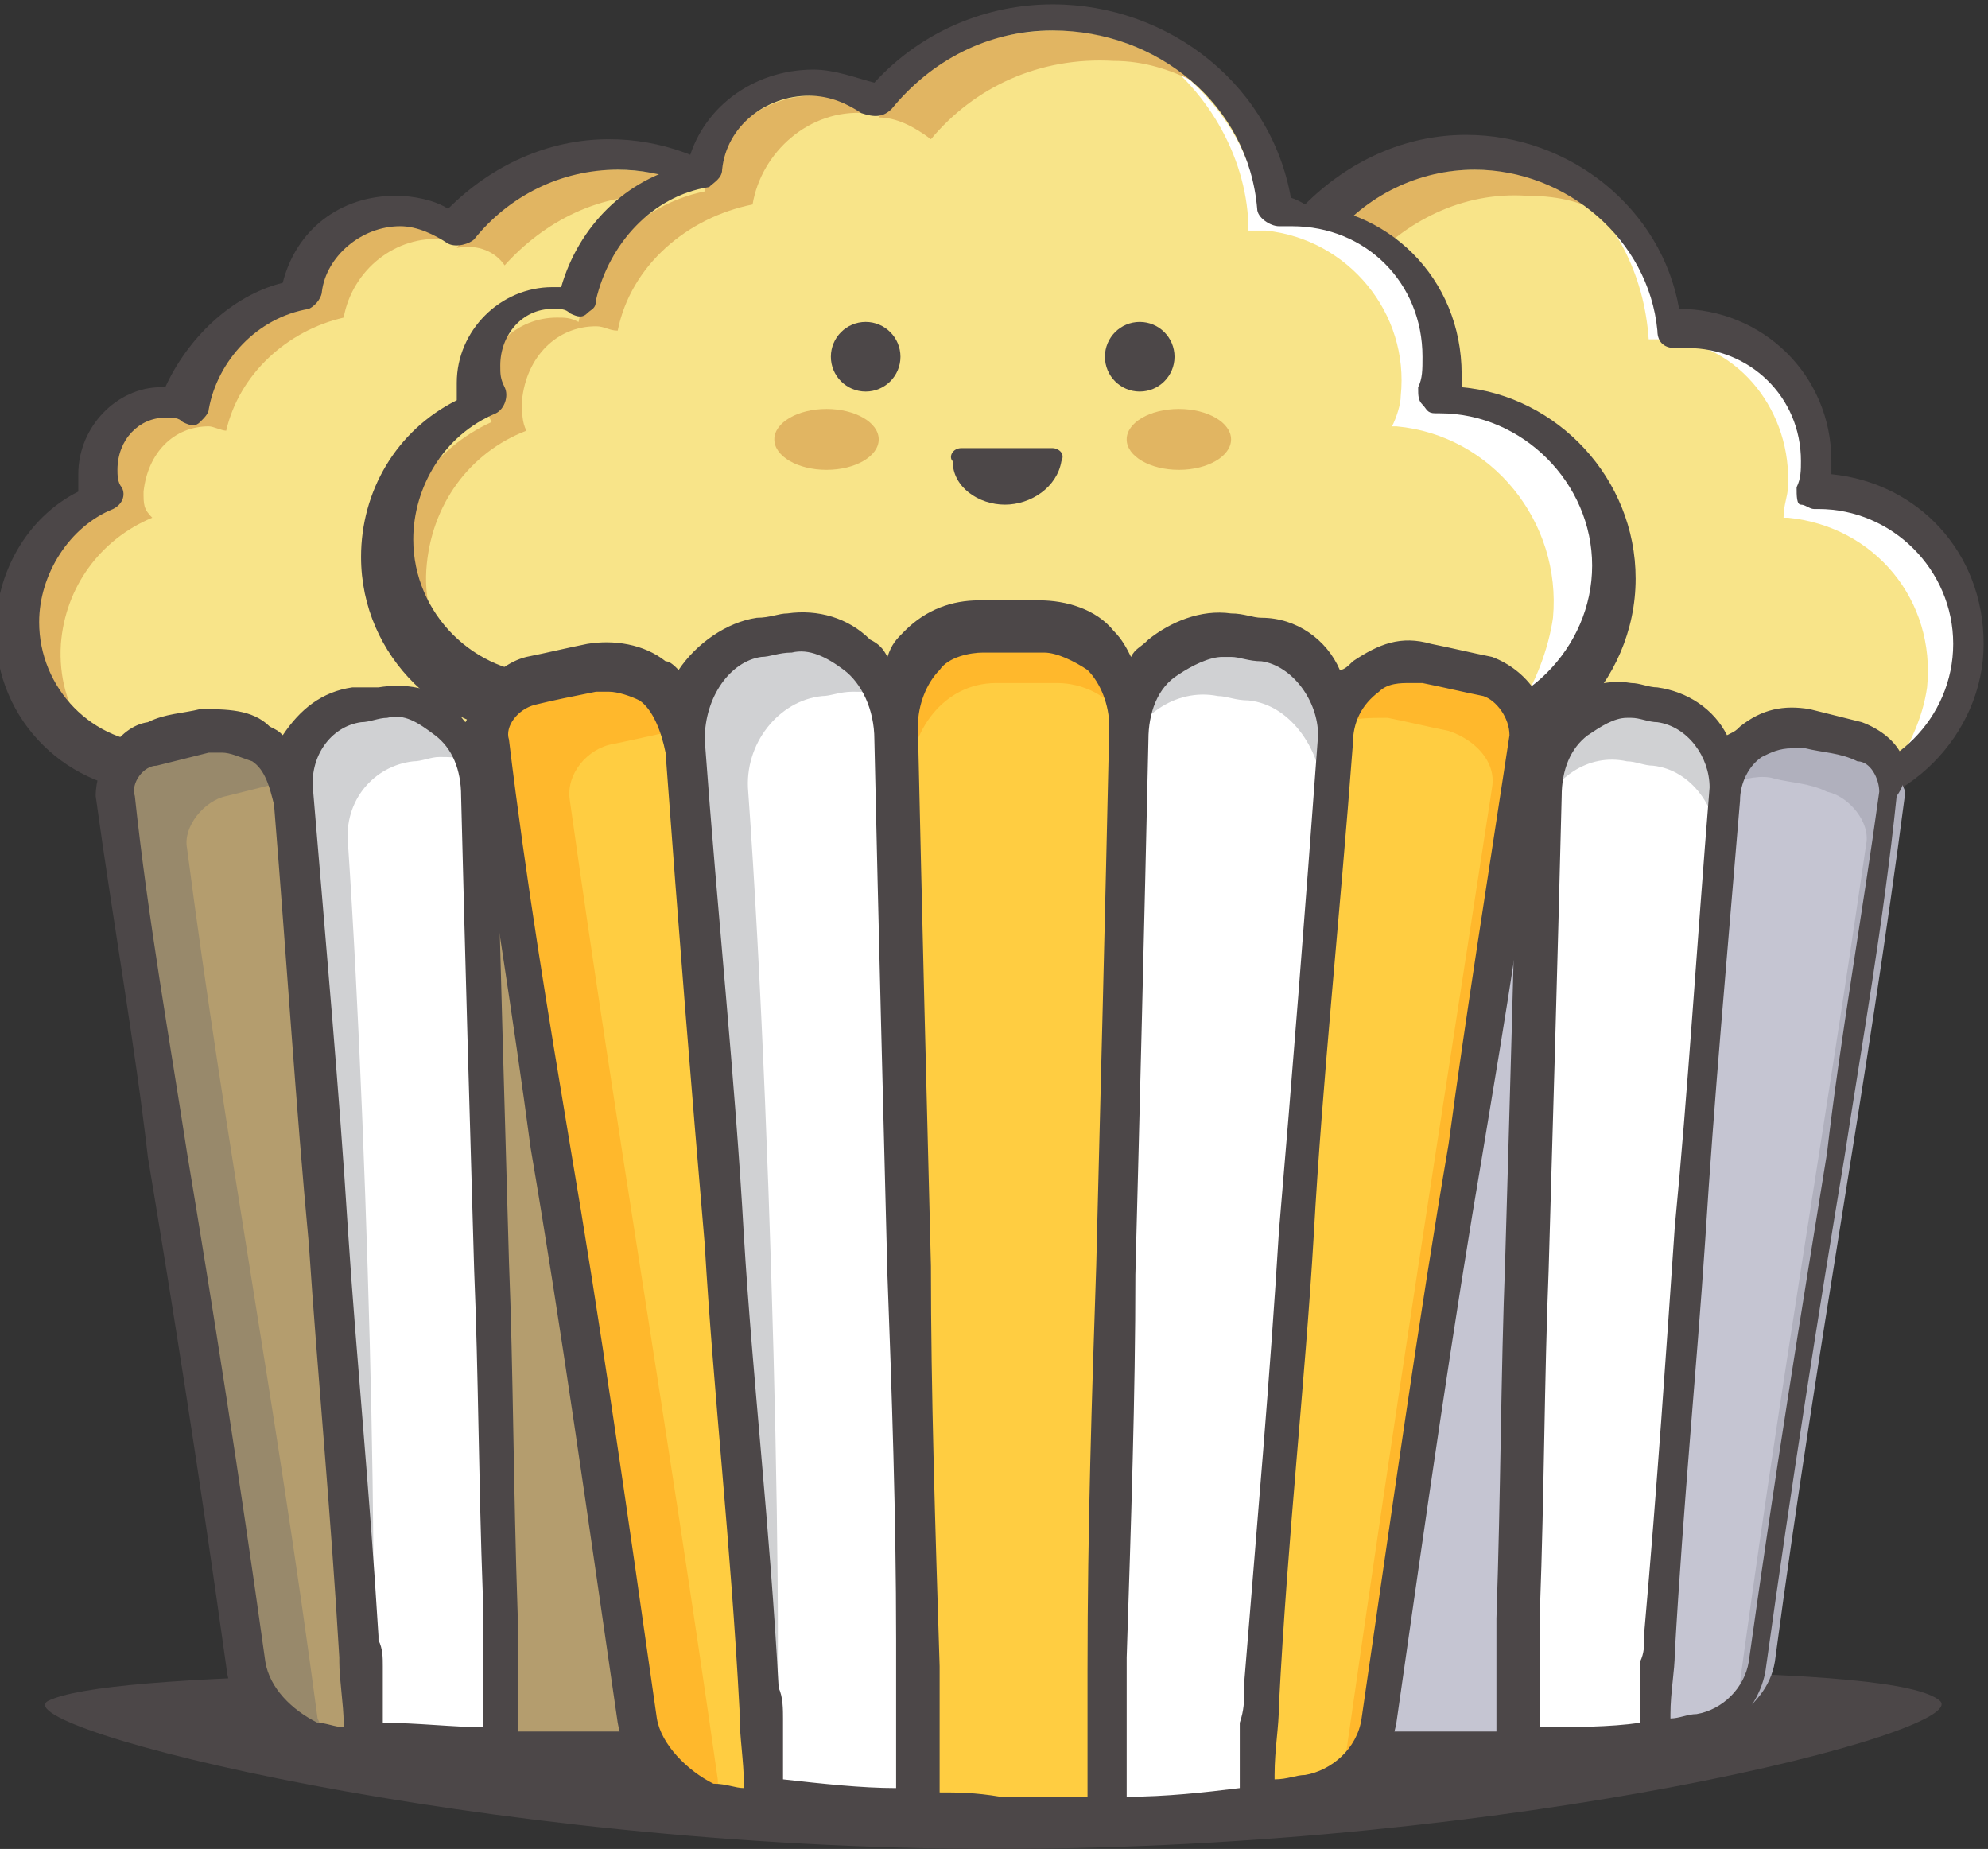 <?xml version="1.0" encoding="utf-8"?>
<!-- Generator: Adobe Illustrator 19.0.0, SVG Export Plug-In . SVG Version: 6.00 Build 0)  -->
<svg version="1.1" id="Capa_1" xmlns="http://www.w3.org/2000/svg" xmlns:xlink="http://www.w3.org/1999/xlink" x="0px" y="0px"
	 viewBox="7.7 41.2 45.7 42.5" style="enable-background:new 7.7 41.2 45.7 42.5;" xml:space="preserve">
<rect x="7.7" y="41.2" width="45.7" height="42.5" fill="#333333" stroke="none"/>
<style type="text/css">
	.st0{fill:#4C4748;}
	.st1{fill:#F8E489;}
	.st2{fill:#FFFFFF;}
	.st3{fill:#E1B562;}
	.st4{fill:#FFCD41;}
	.st5{fill:#B49D6E;}
	.st6{fill:#98896B;}
	.st7{fill:#D0D1D3;}
	.st8{fill:#C5C5D2;}
	.st9{fill:#B0B0BD;}
	.st10{fill:#FFB82C;}
</style>
<g>
	<path id="XMLID_2_" class="st0" d="M52.3,80.3c0.7,0.7-9.7,3.4-21.7,3.4S7.8,80.9,8.8,80.3c1.4-0.7,9.7-0.7,21.7-0.7
		S51.3,79.4,52.3,80.3z"/>
	<g>
		<g>
			<g id="XMLID_34_">
				<path id="XMLID_97_" class="st1" d="M29.7,52.5L29.7,52.5c0-0.2,0-0.4,0-0.7c0-1.7-1.3-3.1-3-3.1c-0.1,0-0.2,0-0.4,0
					c-0.3-2.3-2.2-4-4.6-4c-1.5,0-2.8,0.7-3.7,1.8c-0.4-0.3-0.8-0.4-1.3-0.4c-1.1,0-2.1,0.8-2.2,1.9c-1.3,0.3-2.3,1.3-2.6,2.6
					c-0.1-0.1-0.3-0.1-0.4-0.1c-0.8,0-1.5,0.7-1.5,1.5c0,0.2,0.1,0.4,0.1,0.6c-1.2,0.5-2,1.6-2,2.9c0,1.8,1.5,3.2,3.2,3.2
					c0.4,0,0.7-0.1,1.1-0.2v1.9h15.6v-1.5c0.5,0.3,1.1,0.4,1.8,0.4c1.9,0,3.5-1.5,3.5-3.5C33.2,54.1,31.7,52.5,29.7,52.5z"/>
				<g id="XMLID_95_">
					<path id="XMLID_96_" class="st2" d="M29.5,52.5L29.5,52.5c0-0.2,0-0.4,0-0.7c0-1.7-1.4-3.1-3.1-3.1c-0.1,0-0.2,0-0.4,0
						c-0.1-1.5-1-2.6-2.2-3.4c1.2,0.8,1.9,2.2,2,3.7c0.1,0,0.2,0,0.4,0c1.7,0.1,2.9,1.7,2.8,3.4c0,0.2-0.1,0.4-0.1,0.7H29
						c2,0.2,3.4,1.9,3.2,3.9c-0.1,0.7-0.4,1.3-0.7,1.8c1-0.6,1.6-1.7,1.6-2.9C33,54.1,31.5,52.5,29.5,52.5z"/>
				</g>
				<g id="XMLID_92_">
					<path id="XMLID_94_" class="st3" d="M19.3,47.3c0.9-1,2.2-1.7,3.7-1.6c0.6,0,1.2,0.1,1.7,0.4c-0.8-0.7-1.8-1-2.9-1
						c-1.5,0-2.8,0.7-3.6,1.8C18.7,46.8,19.1,47,19.3,47.3z"/>
					<path id="XMLID_93_" class="st3" d="M9.1,56c0.1-1.3,0.9-2.4,2.1-2.9C11,52.9,11,52.8,11,52.5c0.1-0.9,0.7-1.5,1.5-1.5
						c0.1,0,0.3,0.1,0.4,0.1c0.3-1.3,1.4-2.3,2.7-2.6c0.2-1.1,1.2-1.9,2.3-1.8c0.1,0,0.1,0,0.1,0c-0.4-0.2-0.8-0.4-1.2-0.4
						c-1.1,0-2.1,0.8-2.2,1.9c-1.3,0.3-2.3,1.3-2.6,2.6c-0.1-0.1-0.3-0.1-0.4-0.1c-0.8,0-1.5,0.7-1.5,1.5c0,0.2,0.1,0.4,0.1,0.6
						c-1.2,0.5-2,1.6-2,2.9c0,1.7,1.3,3.1,3,3.2C9.9,58.8,9,57.5,9.1,56z"/>
				</g>
				<path id="XMLID_89_" class="st0" d="M28,61.1H12.4c-0.2,0-0.4-0.1-0.4-0.4v-1.4c-0.2,0.1-0.4,0.1-0.7,0.1c-2,0-3.7-1.6-3.7-3.7
					c0-1.3,0.7-2.6,1.9-3.2c0-0.1,0-0.2,0-0.4c0-1.1,0.9-2,1.9-2c0.1,0,0.1,0,0.1,0C12,49,13,48,14.2,47.7c0.3-1.2,1.3-2,2.6-2
					c0.4,0,0.9,0.1,1.2,0.3c1-1,2.3-1.6,3.7-1.6c2.4,0,4.5,1.7,4.9,4l0,0c1.9,0,3.5,1.5,3.5,3.5c0,0.1,0,0.1,0,0.3
					c2,0.2,3.5,1.8,3.5,3.9c0,2.1-1.8,3.9-3.9,3.9c-0.4,0-0.9-0.1-1.3-0.2v1C28.4,61,28.2,61.1,28,61.1z M12.9,60.3h14.8v-1.2
					c0-0.1,0.1-0.3,0.2-0.4c0.1-0.1,0.3-0.1,0.4,0c0.4,0.3,1,0.4,1.5,0.4c1.7,0,3.1-1.4,3.1-3.1c0-1.7-1.4-3.1-3.1-3.1l0,0h-0.1
					c-0.1,0-0.2-0.1-0.3-0.1c-0.1-0.1-0.1-0.2-0.1-0.4c0.1-0.2,0.1-0.4,0.1-0.6c0-1.5-1.2-2.6-2.6-2.6c-0.1,0-0.2,0-0.3,0
					c-0.2,0-0.4-0.1-0.4-0.4c-0.2-2.1-2.1-3.7-4.2-3.7c-1.3,0-2.5,0.6-3.3,1.6c-0.1,0.1-0.4,0.2-0.6,0.1c-0.3-0.2-0.7-0.4-1.1-0.4
					c-0.9,0-1.7,0.7-1.8,1.5c0,0.1-0.1,0.3-0.3,0.4c-1.2,0.2-2.1,1.2-2.3,2.3c0,0.1-0.1,0.2-0.2,0.3c-0.1,0.1-0.2,0.1-0.4,0
					c-0.1-0.1-0.2-0.1-0.4-0.1c-0.6,0-1.1,0.5-1.1,1.2c0,0.1,0,0.3,0.1,0.4c0.1,0.2,0,0.4-0.2,0.5c-1,0.4-1.7,1.5-1.7,2.6
					c0,1.5,1.2,2.8,2.8,2.8c0.3,0,0.7-0.1,1-0.1c0.1-0.1,0.3,0,0.4,0.1c0.1,0.1,0.1,0.2,0.1,0.4L12.9,60.3L12.9,60.3z"/>
				<path id="XMLID_88_" class="st4" d="M16.1,81.1C15.7,81,15.4,81,15,81c-0.8-0.1-1.5-0.7-1.5-1.5c-1-7.5-2.1-13.1-3-20
					c-0.1-0.5,0.4-1.1,0.9-1.2c0.4-0.1,0.8-0.2,1.2-0.3c1-0.2,1.8,0.5,1.9,1.5C15,67.3,15.5,73.1,16.1,81.1z"/>
				<path id="XMLID_84_" class="st2" d="M19.2,81.4c-1-0.1-2.1-0.1-3.1-0.2c-0.6-8.1-1.1-13.9-1.7-21.8c-0.1-1,0.6-1.8,1.5-1.9
					c0.2,0,0.4-0.1,0.6-0.1c1.2-0.1,2.1,0.8,2.1,2.1C18.8,67.5,19,73.4,19.2,81.4z"/>
				<path id="XMLID_82_" class="st5" d="M25.9,81.1C26.2,81,26.6,81,27,81c0.8-0.1,1.5-0.7,1.5-1.5c1-7.5,2.1-13.1,3-20
					c0.1-0.5-0.4-1.1-0.9-1.2c-0.4-0.1-0.8-0.2-1.2-0.3c-1-0.2-1.8,0.5-1.9,1.5C27,67.3,26.5,73.1,25.9,81.1z"/>
				<path id="XMLID_81_" class="st2" d="M22.8,81.4c1-0.1,2.1-0.1,3.1-0.2c0.6-8.1,1.1-13.9,1.7-21.8c0.1-1-0.6-1.8-1.5-1.9
					c-0.2,0-0.4-0.1-0.6-0.1c-1.2-0.1-2.1,0.8-2.1,2.1C23.2,67.5,23,73.4,22.8,81.4z"/>
				<path id="XMLID_77_" class="st5" d="M21.6,57.2c-0.1,0-1.2,0-1.2,0c-1,0-1.8,1-1.8,2.1c0.2,8.1,0.4,14.1,0.6,22.2
					c0.5,0,1,0,1.5,0s1.6,0,2.1,0c0.2-8.1,0.4-14.1,0.6-22.2C23.4,58.1,22.6,57.2,21.6,57.2z"/>
				<path id="XMLID_76_" class="st5" d="M16.1,81.1C15.7,81,15.4,81,15,81c-0.8-0.1-1.5-0.7-1.5-1.5c-1-7.5-2.1-13.1-3-20
					c-0.1-0.5,0.4-1.1,0.9-1.2c0.4-0.1,0.8-0.2,1.2-0.3c1-0.2,1.8,0.5,1.9,1.5C15,67.3,15.5,73.1,16.1,81.1z"/>
				<path id="XMLID_75_" class="st6" d="M15,80.7c-1-7.5-2.1-13.1-3-20c-0.1-0.5,0.4-1.1,0.9-1.2c0.4-0.1,0.8-0.2,1.2-0.3
					c0.1,0,0.1,0,0.3,0c-0.2-0.8-1-1.3-1.8-1.2c-0.4,0.1-0.8,0.1-1.2,0.3c-0.5,0.1-1,0.7-0.9,1.2c1,6.9,2,12.5,3,20
					c0.1,0.8,0.7,1.5,1.5,1.5c0.1,0,0.1,0,0.1,0C15.1,80.9,15,80.7,15,80.7z"/>
				<path id="XMLID_74_" class="st2" d="M19.2,81.4c-1-0.1-2.1-0.1-3.1-0.2c-0.6-8.1-1.1-13.9-1.7-21.8c-0.1-1,0.6-1.8,1.5-1.9
					c0.2,0,0.4-0.1,0.6-0.1c1.2-0.1,2.1,0.8,2.1,2.1C18.8,67.5,19,73.4,19.2,81.4z"/>
				<path id="XMLID_55_" class="st7" d="M15.7,60.6c-0.1-1,0.6-1.8,1.5-1.9c0.2,0,0.4-0.1,0.6-0.1c0.2,0,0.5,0,0.7,0.1
					c-0.3-0.8-1.1-1.4-2-1.2c-0.2,0-0.4,0.1-0.6,0.1c-0.9,0.1-1.5,1-1.5,1.9c0.5,7.8,1.1,13.7,1.7,21.7C16.5,81.2,16.2,68,15.7,60.6
					z"/>
				<path id="XMLID_51_" class="st6" d="M19,60.4c0-1.1,0.7-2.1,1.8-2.1c0.1,0,1.2,0,1.2,0c0.5,0,1,0.3,1.3,0.7c0-1-0.8-1.9-1.8-1.9
					c-0.1,0-1.2,0-1.2,0c-1,0-1.8,1-1.8,2.1c0.2,8.1,0.4,14.1,0.6,22.2c0.1,0,0.2,0,0.4,0C19.3,73.8,19.2,68,19,60.4z"/>
				<path id="XMLID_50_" class="st7" d="M26,57.5c-0.2,0-0.4-0.1-0.6-0.1c-1.2-0.1-2.1,0.8-2.1,2.1c0,0.1,0,0.2,0,0.4
					c0.3-0.8,1.1-1.4,2-1.2c0.2,0,0.4,0.1,0.6,0.1c0.9,0.1,1.5,1,1.5,1.9c-0.5,7.4-1,13.1-1.6,20.6h0.1c0.6-8.1,1.1-13.9,1.7-21.8
					C27.6,58.4,26.9,57.5,26,57.5z"/>
				<path id="XMLID_49_" class="st6" d="M30.7,58.3c-0.4-0.1-0.8-0.2-1.2-0.3c-0.9-0.2-1.7,0.4-1.8,1.2c0.3-0.1,0.7-0.2,1-0.1
					c0.4,0.1,0.8,0.1,1.2,0.3c0.5,0.1,1,0.7,0.9,1.2c-1,6.9-2,12.5-3,20c0,0.1,0,0.1,0,0.1c0.4-0.3,0.8-0.7,0.9-1.3
					c1-7.5,2.1-13.1,3-20C31.6,58.9,31.2,58.3,30.7,58.3z"/>
				<path id="XMLID_46_" class="st0" d="M30.8,57.8c-0.4-0.1-0.8-0.2-1.2-0.3c-0.6-0.1-1.1,0-1.6,0.4c-0.1,0.1-0.1,0.1-0.3,0.2
					c-0.3-0.6-0.9-1-1.6-1.1c-0.2,0-0.4-0.1-0.6-0.1c-0.6-0.1-1.2,0.1-1.7,0.5c-0.1,0.1-0.3,0.2-0.4,0.4c-0.1-0.2-0.2-0.4-0.4-0.5
					c-0.4-0.4-1-0.7-1.5-0.7c-0.1,0-1.2,0-1.2,0c-0.5,0-1.1,0.2-1.5,0.7c-0.1,0.1-0.3,0.3-0.4,0.5c-0.1-0.1-0.2-0.3-0.4-0.4
					C17.7,57,17,56.9,16.4,57C16.2,57,16,57,15.8,57c-0.7,0.1-1.2,0.5-1.6,1.1c-0.1-0.1-0.1-0.1-0.3-0.2c-0.4-0.4-1-0.4-1.6-0.4
					c-0.4,0.1-0.8,0.1-1.2,0.3c-0.7,0.1-1.2,1-1.2,1.7c0.4,2.9,0.9,5.7,1.2,8.3c0.6,3.6,1.2,7.4,1.8,11.7c0.1,1,0.9,1.8,1.9,1.9
					c0.2,0,0.5,0.1,0.7,0.1l0,0l0.4,0.1l0,0l0.5,0.1l0,0c0.7,0.1,1.5,0.1,2.2,0.1l0,0H19l0,0h0.4l0,0c0.4,0,0.7,0,1.1,0
					c0.4,0,1.2,0,1.7,0l0,0h0.4l0,0H23l0,0c0.7,0,1.5-0.1,2.2-0.1l0,0l0.5-0.1l0,0l0.4-0.1l0,0c0.2,0,0.5-0.1,0.7-0.1
					c1-0.1,1.8-1,1.9-1.9c0.6-4.3,1.2-8.1,1.8-11.7c0.4-2.6,0.9-5.4,1.2-8.3C32,58.8,31.5,58.1,30.8,57.8z M24.4,58.1
					c0.3-0.2,0.6-0.4,0.9-0.4c0.1,0,0.1,0,0.1,0c0.2,0,0.4,0.1,0.6,0.1c0.7,0.1,1.2,0.8,1.2,1.5c-0.3,3.7-0.5,7-0.8,10.1
					c-0.2,2.9-0.4,5.9-0.7,9.3c0,0.1,0,0.1,0,0.1c0,0.2,0,0.4-0.1,0.6c0,0.1,0,0.1,0,0.3s0,0.3,0,0.5c0,0.1,0,0.2,0,0.3
					c0,0.1,0,0.2,0,0.3C24.9,80.9,24,81,23.3,81c0-0.1,0-0.4,0-0.5c0-0.3,0-0.5,0-0.8c0-0.1,0-0.3,0-0.4c0-0.4,0-0.7,0-1l0,0
					c0.1-2.7,0.1-5.3,0.2-7.8c0.1-3.4,0.2-6.9,0.3-10.9C23.8,58.9,24,58.4,24.4,58.1z M16,57.8c0.2,0,0.4-0.1,0.6-0.1
					c0.4-0.1,0.7,0.1,1.1,0.4c0.4,0.3,0.6,0.8,0.6,1.4c0.1,4,0.2,7.5,0.3,10.9c0.1,2.4,0.1,4.8,0.2,7.5c0,0.1,0,0.3,0,0.4
					c0,0.2,0,0.5,0,0.7c0,0.2,0,0.4,0,0.7s0,0.4,0,0.7c0,0.1,0,0.4,0,0.5c-0.7,0-1.5-0.1-2.3-0.1c0-0.1,0-0.2,0-0.3
					c0-0.1,0-0.2,0-0.3c0-0.1,0-0.4,0-0.5c0-0.1,0-0.1,0-0.2c0-0.2,0-0.4-0.1-0.6v-0.1c-0.2-3.3-0.5-6.3-0.7-9.3
					c-0.2-3.2-0.5-6.5-0.8-10.1C14.8,58.6,15.3,57.9,16,57.8z M13.8,79.4c-0.6-4.3-1.2-8.1-1.8-11.7c-0.4-2.6-0.9-5.4-1.2-8.2
					c-0.1-0.3,0.2-0.7,0.5-0.7c0.4-0.1,0.8-0.2,1.2-0.3c0.1,0,0.1,0,0.3,0c0.2,0,0.4,0.1,0.7,0.2c0.3,0.2,0.4,0.6,0.5,1
					c0.3,3.7,0.5,6.9,0.8,10.1c0.2,3,0.5,6.1,0.7,9.5c0,0,0,0,0,0.1c0,0.4,0.1,1,0.1,1.4c0,0,0,0,0,0.1c-0.2,0-0.4-0.1-0.6-0.1
					C14.4,80.5,13.9,80,13.8,79.4z M19.6,81c0-0.2,0-0.4,0-0.7s0-0.4,0-0.6c0-0.4,0-0.7,0-1.1c0-0.1,0-0.2,0-0.3
					c-0.1-2.9-0.1-5.6-0.2-8.1c-0.1-3.5-0.2-7-0.3-11c0-0.4,0.1-0.9,0.4-1.2c0.2-0.3,0.6-0.4,0.9-0.4c0.1,0,1.2,0,1.2,0l0,0
					c0.3,0,0.7,0.1,0.9,0.4c0.3,0.3,0.4,0.7,0.4,1.2c-0.1,4-0.2,7.6-0.3,11c-0.1,2.6-0.1,5.3-0.2,8.2c0,0.1,0,0.1,0,0.2
					c0,0.4,0,0.7,0,1.1c0,0.2,0,0.5,0,0.8c0,0.1,0,0.3,0,0.5c-0.6,0-1.3,0-1.8,0C20.3,81,19.9,81,19.6,81z M31.2,59.4
					c-0.4,2.9-0.9,5.7-1.2,8.3c-0.6,3.7-1.2,7.4-1.8,11.7c-0.1,0.6-0.6,1.1-1.2,1.2c-0.2,0-0.4,0.1-0.6,0.1c0,0,0,0,0-0.1
					c0-0.5,0.1-1,0.1-1.4l0,0c0.2-3.5,0.5-6.5,0.7-9.5c0.2-3.2,0.5-6.5,0.8-10.1c0-0.4,0.2-0.8,0.5-1c0.2-0.1,0.4-0.2,0.7-0.2
					c0.1,0,0.1,0,0.3,0c0.4,0.1,0.8,0.1,1.2,0.3C30.9,58.7,31.2,59.1,31.2,59.4z"/>
			</g>
			<g id="XMLID_1_">
				<path id="XMLID_33_" class="st1" d="M49.4,52.5L49.4,52.5c0-0.2,0-0.4,0-0.7c0-1.7-1.3-3.1-3-3.1c-0.1,0-0.2,0-0.4,0
					c-0.3-2.3-2.2-4-4.6-4c-1.5,0-2.8,0.7-3.7,1.8c-0.4-0.3-0.8-0.4-1.3-0.4c-1.1,0-2.1,0.8-2.2,1.9c-1.3,0.3-2.3,1.3-2.6,2.6
					c-0.1-0.1-0.3-0.1-0.4-0.1c-0.8,0-1.5,0.7-1.5,1.5c0,0.2,0.1,0.4,0.1,0.6c-1.2,0.5-2,1.6-2,2.9c0,1.8,1.5,3.2,3.2,3.2
					c0.4,0,0.7-0.1,1.1-0.2v1.9h15.6v-1.5c0.5,0.3,1.1,0.4,1.8,0.4c1.9,0,3.5-1.5,3.5-3.5C53,54.1,51.4,52.5,49.4,52.5z"/>
				<g id="XMLID_31_">
					<path id="XMLID_32_" class="st2" d="M49.3,52.5L49.3,52.5c0-0.2,0-0.4,0-0.7c0-1.7-1.4-3.1-3.1-3.1c-0.1,0-0.2,0-0.4,0
						c-0.1-1.5-1-2.6-2.2-3.4c1.2,0.8,1.9,2.2,2,3.7c0.1,0,0.2,0,0.4,0c1.7,0.1,2.9,1.7,2.8,3.4c0,0.2-0.1,0.4-0.1,0.7h0.1
						c2,0.2,3.4,1.9,3.2,3.9c-0.1,0.7-0.4,1.3-0.7,1.8c1-0.6,1.6-1.7,1.6-2.9C52.7,54.1,51.2,52.5,49.3,52.5z"/>
				</g>
				<g id="XMLID_28_">
					<path id="XMLID_30_" class="st3" d="M39.1,47.3c0.9-1,2.2-1.7,3.7-1.6c0.6,0,1.2,0.1,1.7,0.4c-0.8-0.7-1.8-1-2.9-1
						c-1.5,0-2.8,0.7-3.6,1.8C38.4,46.8,38.8,47,39.1,47.3z"/>
					<path id="XMLID_29_" class="st3" d="M28.8,56c0.1-1.3,0.9-2.4,2.1-2.9c-0.1-0.2-0.1-0.4-0.1-0.6c0.1-0.9,0.7-1.5,1.5-1.5
						c0.1,0,0.3,0.1,0.4,0.1c0.3-1.3,1.4-2.3,2.7-2.6c0.2-1.1,1.2-1.9,2.3-1.8c0.1,0,0.1,0,0.1,0c-0.4-0.2-0.8-0.4-1.2-0.4
						c-1.1,0-2.1,0.8-2.2,1.9c-1.3,0.3-2.3,1.3-2.6,2.6c-0.1-0.1-0.3-0.1-0.4-0.1c-0.8,0-1.5,0.7-1.5,1.5c0,0.2,0.1,0.4,0.1,0.6
						c-1.2,0.5-2,1.6-2,2.9c0,1.7,1.3,3.1,3,3.2C29.7,58.8,28.7,57.5,28.8,56z"/>
				</g>
				<path id="XMLID_27_" class="st0" d="M47.7,61.1H32.2c-0.2,0-0.4-0.1-0.4-0.4v-1.4c-0.2,0.1-0.4,0.1-0.7,0.1
					c-2,0-3.7-1.6-3.7-3.7c0-1.3,0.7-2.6,1.9-3.2c0-0.1,0-0.2,0-0.4c0-1.1,0.9-2,1.9-2c0.1,0,0.1,0,0.1,0c0.4-1.2,1.3-2.2,2.6-2.5
					c0.3-1.2,1.3-2,2.6-2c0.4,0,0.9,0.1,1.2,0.3c1-1,2.3-1.6,3.7-1.6c2.4,0,4.5,1.7,4.9,4l0,0c1.9,0,3.5,1.5,3.5,3.5
					c0,0.1,0,0.1,0,0.3c2,0.2,3.5,1.8,3.5,3.9c0,2.1-1.8,3.9-3.9,3.9c-0.4,0-0.9-0.1-1.3-0.2v1C48.2,61,48,61.1,47.7,61.1z
					 M32.6,60.3h14.8v-1.2c0-0.1,0.1-0.3,0.2-0.4c0.1-0.1,0.3-0.1,0.4,0c0.4,0.3,1,0.4,1.5,0.4c1.7,0,3.1-1.4,3.1-3.1
					c0-1.7-1.4-3.1-3.1-3.1l0,0h-0.1c-0.1,0-0.2-0.1-0.3-0.1s-0.1-0.2-0.1-0.4c0.1-0.2,0.1-0.4,0.1-0.6c0-1.5-1.2-2.6-2.6-2.6
					c-0.1,0-0.2,0-0.3,0c-0.2,0-0.4-0.1-0.4-0.4c-0.2-2.1-2.1-3.7-4.2-3.7c-1.3,0-2.5,0.6-3.3,1.6c-0.1,0.1-0.4,0.2-0.6,0.1
					c-0.3-0.2-0.7-0.4-1.1-0.4c-0.9,0-1.7,0.7-1.8,1.5c0,0.1-0.1,0.3-0.3,0.4c-1.2,0.2-2.1,1.2-2.3,2.3c0,0.1-0.1,0.2-0.2,0.3
					c-0.1,0.1-0.2,0.1-0.4,0c-0.1-0.1-0.2-0.1-0.4-0.1c-0.6,0-1.1,0.5-1.1,1.2c0,0.1,0,0.3,0.1,0.4c0.1,0.2,0,0.4-0.2,0.5
					c-1,0.4-1.7,1.5-1.7,2.6c0,1.5,1.2,2.8,2.8,2.8c0.3,0,0.7-0.1,1-0.1c0.1-0.1,0.3,0,0.4,0.1c0.1,0.1,0.1,0.2,0.1,0.4L32.6,60.3
					L32.6,60.3z"/>
				<path id="XMLID_26_" class="st4" d="M35.9,81.1C35.5,81,35.1,81,34.8,81c-0.8-0.1-1.5-0.7-1.5-1.5c-1-7.5-2.1-13.1-3-20
					c-0.1-0.5,0.4-1.1,0.9-1.2c0.4-0.1,0.8-0.2,1.2-0.3c1-0.2,1.8,0.5,1.9,1.5C34.8,67.3,35.3,73.1,35.9,81.1z"/>
				<path id="XMLID_25_" class="st2" d="M38.9,81.4c-1-0.1-2.1-0.1-3.1-0.2c-0.6-8.1-1.1-13.9-1.7-21.8c-0.1-1,0.6-1.8,1.5-1.9
					c0.2,0,0.4-0.1,0.6-0.1c1.2-0.1,2.1,0.8,2.1,2.1C38.5,67.5,38.7,73.4,38.9,81.4z"/>
				<path id="XMLID_24_" class="st8" d="M45.6,81.1C46,81,46.4,81,46.7,81c0.8-0.1,1.5-0.7,1.5-1.5c1-7.5,2.1-13.1,3-20
					c0.1-0.5-0.4-1.1-0.9-1.2c-0.4-0.1-0.8-0.2-1.2-0.3c-1-0.2-1.8,0.5-1.9,1.5C46.7,67.3,46.2,73.1,45.6,81.1z"/>
				<path id="XMLID_23_" class="st2" d="M42.5,81.4c1-0.1,2.1-0.1,3.1-0.2c0.6-8.1,1.1-13.9,1.7-21.8c0.1-1-0.6-1.8-1.5-1.9
					c-0.2,0-0.4-0.1-0.6-0.1c-1.2-0.1-2.1,0.8-2.1,2.1C42.9,67.5,42.8,73.4,42.5,81.4z"/>
				<path id="XMLID_22_" class="st8" d="M41.4,57.2c-0.1,0-1.2,0-1.2,0c-1,0-1.8,1-1.8,2.1c0.2,8.1,0.4,14.1,0.6,22.2
					c0.5,0,1,0,1.5,0c0.5,0,1.6,0,2.1,0c0.2-8.1,0.4-14.1,0.6-22.2C43.1,58.1,42.4,57.2,41.4,57.2z"/>
				<path id="XMLID_21_" class="st8" d="M35.9,81.1C35.5,81,35.1,81,34.8,81c-0.8-0.1-1.5-0.7-1.5-1.5c-1-7.5-2.1-13.1-3-20
					c-0.1-0.5,0.4-1.1,0.9-1.2c0.4-0.1,0.8-0.2,1.2-0.3c1-0.2,1.8,0.5,1.9,1.5C34.8,67.3,35.3,73.1,35.9,81.1z"/>
				<path id="XMLID_20_" class="st9" d="M34.8,80.7c-1-7.5-2.1-13.1-3-20c-0.1-0.5,0.4-1.1,0.9-1.2c0.4-0.1,0.8-0.2,1.2-0.3
					c0.1,0,0.1,0,0.3,0c-0.2-0.8-1-1.3-1.8-1.2c-0.4,0.1-0.8,0.1-1.2,0.3c-0.5,0.1-1,0.7-0.9,1.2c1,6.9,2,12.5,3,20
					c0.1,0.8,0.7,1.5,1.5,1.5c0.1,0,0.1,0,0.1,0C34.8,80.9,34.8,80.7,34.8,80.7z"/>
				<path id="XMLID_19_" class="st2" d="M38.9,81.4c-1-0.1-2.1-0.1-3.1-0.2c-0.6-8.1-1.1-13.9-1.7-21.8c-0.1-1,0.6-1.8,1.5-1.9
					c0.2,0,0.4-0.1,0.6-0.1c1.2-0.1,2.1,0.8,2.1,2.1C38.5,67.5,38.7,73.4,38.9,81.4z"/>
				<path id="XMLID_18_" class="st7" d="M35.4,60.6c-0.1-1,0.6-1.8,1.5-1.9c0.2,0,0.4-0.1,0.6-0.1c0.2,0,0.5,0,0.7,0.1
					c-0.3-0.8-1.1-1.4-2-1.2c-0.2,0-0.4,0.1-0.6,0.1c-0.9,0.1-1.5,1-1.5,1.9c0.5,7.8,1.1,13.7,1.7,21.7C36.2,81.2,35.9,68,35.4,60.6
					z"/>
				<path id="XMLID_17_" class="st9" d="M38.7,60.4c0-1.1,0.7-2.1,1.8-2.1c0.1,0,1.2,0,1.2,0c0.5,0,1,0.3,1.3,0.7
					c0-1-0.8-1.9-1.8-1.9c-0.1,0-1.2,0-1.2,0c-1,0-1.8,1-1.8,2.1c0.2,8.1,0.4,14.1,0.6,22.2c0.1,0,0.2,0,0.4,0
					C39.1,73.8,38.9,68,38.7,60.4z"/>
				<path id="XMLID_16_" class="st7" d="M45.8,57.5c-0.2,0-0.4-0.1-0.6-0.1c-1.2-0.1-2.1,0.8-2.1,2.1c0,0.1,0,0.2,0,0.4
					c0.3-0.8,1.1-1.4,2-1.2c0.2,0,0.4,0.1,0.6,0.1c0.9,0.1,1.5,1,1.5,1.9c-0.5,7.4-1,13.1-1.6,20.6h0.1c0.6-8.1,1.1-13.9,1.7-21.8
					C47.4,58.4,46.6,57.5,45.8,57.5z"/>
				<path id="XMLID_15_" class="st9" d="M50.5,58.3c-0.4-0.1-0.8-0.2-1.2-0.3c-0.9-0.2-1.7,0.4-1.8,1.2c0.3-0.1,0.7-0.2,1-0.1
					c0.4,0.1,0.8,0.1,1.2,0.3c0.5,0.1,1,0.7,0.9,1.2c-1,6.9-2,12.5-3,20c0,0.1,0,0.1,0,0.1c0.4-0.3,0.8-0.7,0.9-1.3
					c1-7.5,2.1-13.1,3-20C51.3,58.9,51,58.3,50.5,58.3z"/>
				<path id="XMLID_14_" class="st0" d="M50.5,57.8c-0.4-0.1-0.8-0.2-1.2-0.3c-0.6-0.1-1.1,0-1.6,0.4c-0.1,0.1-0.1,0.1-0.3,0.2
					c-0.3-0.6-0.9-1-1.6-1.1c-0.2,0-0.4-0.1-0.6-0.1c-0.6-0.1-1.2,0.1-1.7,0.5c-0.1,0.1-0.3,0.2-0.4,0.4c-0.1-0.2-0.2-0.4-0.4-0.5
					c-0.4-0.4-1-0.7-1.5-0.7c-0.1,0-1.2,0-1.2,0c-0.5,0-1.1,0.2-1.5,0.7c-0.1,0.1-0.3,0.3-0.4,0.5c-0.1-0.1-0.2-0.3-0.4-0.4
					c-0.4-0.4-1.1-0.6-1.7-0.5c-0.2,0-0.4,0.1-0.6,0.1c-0.7,0.1-1.2,0.5-1.6,1.1c-0.1-0.1-0.1-0.1-0.3-0.2c-0.4-0.4-1-0.4-1.6-0.4
					c-0.4,0.1-0.8,0.1-1.2,0.3c-0.7,0.1-1.2,1-1.2,1.7c0.4,2.9,0.9,5.7,1.2,8.3c0.6,3.6,1.2,7.4,1.8,11.7c0.1,1,0.9,1.8,1.9,1.9
					c0.2,0,0.5,0.1,0.7,0.1l0,0l0.4,0.1l0,0l0.5,0.1l0,0c0.7,0.1,1.5,0.1,2.2,0.1l0,0h0.4l0,0h0.4l0,0c0.4,0,0.7,0,1.1,0
					s1.2,0,1.7,0l0,0h0.4l0,0h0.4l0,0c0.7,0,1.5-0.1,2.2-0.1l0,0l0.5-0.1l0,0l0.4-0.1l0,0c0.2,0,0.5-0.1,0.7-0.1
					c1-0.1,1.8-1,1.9-1.9c0.6-4.3,1.2-8.1,1.8-11.7c0.4-2.6,0.9-5.4,1.2-8.3C51.8,58.8,51.3,58.1,50.5,57.8z M44.2,58.1
					c0.3-0.2,0.6-0.4,0.9-0.4c0.1,0,0.1,0,0.1,0c0.2,0,0.4,0.1,0.6,0.1c0.7,0.1,1.2,0.8,1.2,1.5c-0.3,3.7-0.5,7-0.8,10.1
					c-0.2,2.9-0.4,5.9-0.7,9.3c0,0.1,0,0.1,0,0.1c0,0.2,0,0.4-0.1,0.6c0,0.1,0,0.1,0,0.3s0,0.3,0,0.5c0,0.1,0,0.2,0,0.3
					c0,0.1,0,0.2,0,0.3c-0.7,0.1-1.5,0.1-2.3,0.1c0-0.1,0-0.4,0-0.5c0-0.3,0-0.5,0-0.8c0-0.1,0-0.3,0-0.4c0-0.4,0-0.7,0-1l0,0
					c0.1-2.7,0.1-5.3,0.2-7.8c0.1-3.4,0.2-6.9,0.3-10.9C43.6,58.9,43.8,58.4,44.2,58.1z M35.7,57.8c0.2,0,0.4-0.1,0.6-0.1
					c0.4-0.1,0.7,0.1,1.1,0.4c0.4,0.3,0.6,0.8,0.6,1.4c0.1,4,0.2,7.5,0.3,10.9c0.1,2.4,0.1,4.8,0.2,7.5c0,0.1,0,0.3,0,0.4
					c0,0.2,0,0.5,0,0.7c0,0.2,0,0.4,0,0.7s0,0.4,0,0.7c0,0.1,0,0.4,0,0.5c-0.7,0-1.5-0.1-2.3-0.1c0-0.1,0-0.2,0-0.3
					c0-0.1,0-0.2,0-0.3c0-0.1,0-0.4,0-0.5c0-0.1,0-0.1,0-0.2c0-0.2,0-0.4-0.1-0.6v-0.1c-0.2-3.3-0.5-6.3-0.7-9.3
					c-0.2-3.2-0.5-6.5-0.8-10.1C34.5,58.6,35,57.9,35.7,57.8z M33.6,79.4c-0.6-4.3-1.2-8.1-1.8-11.7c-0.4-2.6-0.9-5.4-1.2-8.2
					c-0.1-0.3,0.2-0.7,0.5-0.7c0.4-0.1,0.8-0.2,1.2-0.3c0.1,0,0.1,0,0.3,0c0.2,0,0.4,0.1,0.7,0.2c0.3,0.2,0.4,0.6,0.5,1
					c0.3,3.7,0.5,6.9,0.8,10.1c0.2,3,0.5,6.1,0.7,9.5c0,0,0,0,0,0.1c0,0.4,0.1,1,0.1,1.4c0,0,0,0,0,0.1c-0.2,0-0.4-0.1-0.6-0.1
					C34.2,80.5,33.7,80,33.6,79.4z M39.3,81c0-0.2,0-0.4,0-0.7s0-0.4,0-0.6c0-0.4,0-0.7,0-1.1c0-0.1,0-0.2,0-0.3
					c-0.1-2.9-0.1-5.6-0.2-8.1c-0.1-3.5-0.2-7-0.3-11c0-0.4,0.1-0.9,0.4-1.2c0.2-0.3,0.6-0.4,0.9-0.4c0.1,0,1.2,0,1.2,0l0,0
					c0.3,0,0.7,0.1,0.9,0.4c0.3,0.3,0.4,0.7,0.4,1.2c-0.1,4-0.2,7.6-0.3,11c-0.1,2.6-0.1,5.3-0.2,8.2c0,0.1,0,0.1,0,0.2
					c0,0.4,0,0.7,0,1.1c0,0.2,0,0.5,0,0.8c0,0.1,0,0.3,0,0.5c-0.6,0-1.3,0-1.8,0C40,81,39.7,81,39.3,81z M50.9,59.4
					c-0.4,2.9-0.9,5.7-1.2,8.3c-0.6,3.7-1.2,7.4-1.8,11.7c-0.1,0.6-0.6,1.1-1.2,1.2c-0.2,0-0.4,0.1-0.6,0.1c0,0,0,0,0-0.1
					c0-0.5,0.1-1,0.1-1.4l0,0c0.2-3.5,0.5-6.5,0.7-9.5c0.2-3.2,0.5-6.5,0.8-10.1c0-0.4,0.2-0.8,0.5-1c0.2-0.1,0.4-0.2,0.7-0.2
					c0.1,0,0.1,0,0.3,0c0.4,0.1,0.8,0.1,1.2,0.3C50.7,58.7,50.9,59.1,50.9,59.4z"/>
			</g>
		</g>
		<g id="XMLID_83_">
			<path id="XMLID_57_" class="st1" d="M40.7,50.4L40.7,50.4c0-0.2,0-0.5,0-0.7c0-1.9-1.5-3.5-3.4-3.5c-0.2,0-0.2,0-0.4,0
				c-0.3-2.6-2.5-4.6-5.1-4.6c-1.7,0-3.1,0.8-4.1,2c-0.4-0.3-0.9-0.5-1.5-0.5c-1.2,0-2.3,0.9-2.5,2.2c-1.5,0.3-2.6,1.5-2.9,3
				c-0.2-0.1-0.3-0.1-0.5-0.1c-0.9,0-1.7,0.7-1.7,1.7c0,0.2,0.1,0.5,0.2,0.7c-1.3,0.6-2.2,1.8-2.2,3.3c0,2,1.7,3.6,3.6,3.6
				c0.4,0,0.8-0.1,1.2-0.2v2.2H39v-1.7c0.6,0.3,1.2,0.5,2,0.5c2.2,0,4-1.7,4-4C44.7,52.1,43,50.4,40.7,50.4z"/>
			<g id="XMLID_87_">
				<path id="XMLID_91_" class="st2" d="M40.6,50.4L40.6,50.4c0-0.2,0-0.5,0-0.7c0-1.9-1.6-3.5-3.5-3.5c-0.2,0-0.2,0-0.4,0
					c-0.2-1.7-1.2-3-2.5-3.8c1.3,0.9,2.2,2.5,2.2,4.1c0.2,0,0.2,0,0.4,0c1.9,0.2,3.3,1.9,3.1,3.8c0,0.2-0.1,0.5-0.2,0.7h0.1
					c2.2,0.2,3.8,2.2,3.6,4.4c-0.1,0.7-0.4,1.5-0.8,2.1c1.1-0.7,1.8-1.9,1.8-3.3C44.5,52.1,42.7,50.4,40.6,50.4z"/>
			</g>
			<g id="XMLID_85_">
				<path id="XMLID_86_" class="st3" d="M29.1,44.4c1-1.2,2.5-1.9,4.2-1.8c0.7,0,1.3,0.2,1.9,0.5c-0.9-0.7-2-1.2-3.2-1.2
					c-1.7,0-3.1,0.7-4.1,2C28.3,43.9,28.7,44.1,29.1,44.4z"/>
				<path id="XMLID_90_" class="st3" d="M17.5,54.3c0.1-1.5,1-2.7,2.3-3.2c-0.1-0.2-0.1-0.4-0.1-0.7c0.1-1,0.8-1.7,1.7-1.7
					c0.2,0,0.3,0.1,0.5,0.1c0.3-1.5,1.6-2.6,3.1-2.9c0.2-1.2,1.3-2.2,2.6-2.1c0.1,0,0.1,0,0.2,0c-0.4-0.2-0.9-0.4-1.4-0.4
					c-1.2,0-2.3,0.9-2.5,2.2c-1.5,0.3-2.6,1.5-2.9,3c-0.2-0.1-0.3-0.1-0.5-0.1c-0.9,0-1.7,0.7-1.7,1.7c0,0.2,0.1,0.5,0.2,0.7
					c-1.3,0.6-2.2,1.8-2.2,3.3c0,1.9,1.5,3.5,3.4,3.6C18.5,57.4,17.4,55.9,17.5,54.3z"/>
			</g>
			<path id="XMLID_80_" class="st0" d="M38.8,60H21.3c-0.2,0-0.5-0.2-0.5-0.5V58c-0.2,0.1-0.5,0.1-0.7,0.1c-2.2,0-4.1-1.8-4.1-4.1
				c0-1.5,0.8-2.9,2.2-3.6c0-0.2,0-0.2,0-0.4c0-1.2,1-2.2,2.2-2.2c0.1,0,0.1,0,0.2,0c0.4-1.4,1.5-2.5,2.9-2.8
				c0.3-1.3,1.5-2.2,2.9-2.2c0.5,0,1,0.2,1.4,0.3c1.1-1.2,2.6-1.8,4.1-1.8c2.7,0,5.1,1.9,5.5,4.6l0,0c2.2,0,3.9,1.7,3.9,3.9
				c0,0.1,0,0.2,0,0.3c2.2,0.2,4,2.1,4,4.4c0,2.4-2,4.4-4.4,4.4c-0.5,0-1-0.1-1.5-0.2v1.2C39.3,59.9,39.1,60,38.8,60z M21.8,59.1
				h16.6v-1.4c0-0.2,0.1-0.3,0.2-0.4c0.2-0.1,0.3-0.1,0.5,0c0.5,0.3,1.2,0.4,1.7,0.4c1.9,0,3.5-1.6,3.5-3.5c0-1.9-1.6-3.5-3.5-3.5
				l0,0h-0.1c-0.2,0-0.2-0.1-0.3-0.2c-0.1-0.1-0.1-0.2-0.1-0.4c0.1-0.2,0.1-0.4,0.1-0.7c0-1.7-1.3-3-3-3c-0.1,0-0.2,0-0.3,0
				c-0.2,0-0.5-0.2-0.5-0.4c-0.2-2.4-2.3-4.1-4.7-4.1c-1.5,0-2.8,0.7-3.7,1.8c-0.2,0.2-0.4,0.2-0.7,0.1c-0.3-0.2-0.7-0.4-1.2-0.4
				c-1,0-1.9,0.7-2,1.7c0,0.2-0.2,0.3-0.3,0.4c-1.3,0.2-2.3,1.3-2.6,2.6c0,0.2-0.1,0.2-0.2,0.3c-0.1,0.1-0.2,0.1-0.4,0
				c-0.1-0.1-0.2-0.1-0.4-0.1c-0.7,0-1.2,0.6-1.2,1.3c0,0.2,0,0.3,0.1,0.5c0.1,0.2,0,0.5-0.2,0.6c-1.2,0.5-1.9,1.7-1.9,2.9
				c0,1.7,1.4,3.1,3.1,3.1c0.3,0,0.7-0.1,1.1-0.2c0.2-0.1,0.3,0,0.4,0.1c0.1,0.1,0.2,0.2,0.2,0.4L21.8,59.1L21.8,59.1z"/>
			<path id="XMLID_72_" class="st4" d="M25.4,82.6c-0.4-0.1-0.8-0.1-1.2-0.2c-0.9-0.2-1.7-0.8-1.7-1.7c-1.2-8.4-2.3-14.7-3.4-22.5
				c-0.1-0.6,0.4-1.2,1-1.3c0.5-0.1,0.9-0.2,1.4-0.3c1.2-0.2,2.1,0.6,2.2,1.7C24.2,67,24.7,73.5,25.4,82.6z"/>
			<path id="XMLID_68_" class="st2" d="M28.9,82.9c-1.2-0.1-2.3-0.2-3.5-0.2c-0.7-9.1-1.2-15.7-1.9-24.6c-0.1-1.1,0.7-2.1,1.7-2.2
				c0.2,0,0.4-0.1,0.7-0.1c1.3-0.2,2.3,0.9,2.4,2.4C28.4,67.2,28.6,73.9,28.9,82.9z"/>
			<path id="XMLID_64_" class="st4" d="M36.4,82.6c0.4-0.1,0.8-0.1,1.2-0.2c0.9-0.2,1.7-0.8,1.7-1.7c1.2-8.4,2.3-14.7,3.4-22.5
				c0.1-0.6-0.4-1.2-1-1.3c-0.5-0.1-0.9-0.2-1.4-0.3c-1.2-0.2-2.1,0.6-2.2,1.7C37.7,67,37.1,73.5,36.4,82.6z"/>
			<path id="XMLID_60_" class="st2" d="M32.9,82.9c1.2-0.1,2.3-0.2,3.5-0.2c0.7-9.1,1.2-15.7,1.9-24.6c0.1-1.1-0.7-2.1-1.7-2.2
				c-0.2,0-0.4-0.1-0.7-0.1c-1.3-0.2-2.3,0.9-2.4,2.4C33.4,67.2,33.2,73.9,32.9,82.9z"/>
			<path id="XMLID_52_" class="st4" d="M31.6,55.6c-0.2,0-1.3,0-1.4,0c-1.1,0-2,1.1-2,2.3c0.2,9.1,0.4,15.9,0.7,25
				c0.6,0,1.2,0,1.7,0c0.6,0,1.8,0,2.4,0c0.2-9.1,0.4-15.9,0.7-25C33.6,56.7,32.8,55.6,31.6,55.6z"/>
			<path id="XMLID_47_" class="st4" d="M25.4,82.6c-0.4-0.1-0.8-0.1-1.2-0.2c-0.9-0.2-1.7-0.8-1.7-1.7c-1.2-8.4-2.3-14.7-3.4-22.5
				c-0.1-0.6,0.4-1.2,1-1.3c0.5-0.1,0.9-0.2,1.4-0.3c1.2-0.2,2.1,0.6,2.2,1.7C24.2,67,24.7,73.5,25.4,82.6z"/>
			<path id="XMLID_58_" class="st10" d="M24.2,82.1c-1.2-8.4-2.3-14.7-3.4-22.5c-0.1-0.6,0.4-1.2,1-1.3c0.5-0.1,0.9-0.2,1.4-0.3
				c0.1,0,0.2,0,0.3,0c-0.2-0.9-1.1-1.5-2.1-1.3c-0.5,0.1-0.9,0.2-1.4,0.3c-0.6,0.2-1.1,0.7-1,1.3c1.2,7.8,2.2,14.1,3.4,22.5
				c0.1,0.9,0.8,1.7,1.7,1.7c0.1,0,0.1,0,0.2,0C24.2,82.3,24.2,82.2,24.2,82.1z"/>
			<path id="XMLID_53_" class="st2" d="M28.9,82.9c-1.2-0.1-2.3-0.2-3.5-0.2c-0.7-9.1-1.2-15.7-1.9-24.6c-0.1-1.1,0.7-2.1,1.7-2.2
				c0.2,0,0.4-0.1,0.7-0.1c1.3-0.2,2.3,0.9,2.4,2.4C28.4,67.2,28.6,73.9,28.9,82.9z"/>
			<path id="XMLID_61_" class="st7" d="M24.9,59.4c-0.1-1.1,0.7-2.1,1.7-2.2c0.2,0,0.4-0.1,0.7-0.1c0.2,0,0.6,0,0.8,0.1
				c-0.3-0.9-1.2-1.6-2.2-1.4c-0.2,0-0.4,0.1-0.7,0.1c-1,0.1-1.7,1.2-1.7,2.2c0.6,8.8,1.2,15.5,1.9,24.5
				C25.8,82.7,25.5,67.7,24.9,59.4z"/>
			<path id="XMLID_62_" class="st10" d="M28.6,59.2c0-1.2,0.8-2.3,2-2.3c0.2,0,1.3,0,1.4,0c0.6,0,1.2,0.3,1.5,0.8
				c0-1.2-0.9-2.2-2-2.2c-0.2,0-1.3,0-1.4,0c-1.1,0-2,1.1-2,2.3c0.2,9.1,0.4,15.9,0.7,25c0.2,0,0.2,0,0.4,0
				C29.1,74.4,28.9,67.8,28.6,59.2z"/>
			<path id="XMLID_63_" class="st7" d="M36.6,55.9c-0.2,0-0.4-0.1-0.7-0.1c-1.3-0.2-2.3,0.9-2.4,2.4c0,0.2,0,0.2,0,0.4
				c0.3-0.9,1.2-1.6,2.2-1.4c0.2,0,0.4,0.1,0.7,0.1c1,0.1,1.7,1.2,1.7,2.2c-0.6,8.4-1.2,14.8-1.8,23.2h0.1
				c0.7-9.1,1.2-15.7,1.9-24.6C38.4,57,37.6,56,36.6,55.9z"/>
			<path id="XMLID_65_" class="st10" d="M41.9,56.8c-0.5-0.1-0.9-0.2-1.4-0.3c-1-0.2-1.9,0.4-2.1,1.4c0.3-0.2,0.7-0.2,1.2-0.2
				c0.5,0.1,0.9,0.2,1.4,0.3c0.6,0.2,1.1,0.7,1,1.3c-1.2,7.8-2.2,14.1-3.4,22.5c0,0.1,0,0.1,0,0.2c0.5-0.3,0.9-0.8,1-1.5
				c1.2-8.4,2.3-14.7,3.4-22.5C42.9,57.6,42.5,56.9,41.9,56.8z"/>
			<path id="XMLID_56_" class="st0" d="M42,56.3c-0.5-0.1-0.9-0.2-1.4-0.3c-0.7-0.2-1.2,0-1.8,0.4c-0.1,0.1-0.2,0.2-0.3,0.2
				c-0.3-0.7-1-1.2-1.8-1.2c-0.2,0-0.4-0.1-0.7-0.1c-0.7-0.1-1.4,0.2-1.9,0.6c-0.2,0.2-0.3,0.2-0.4,0.4c-0.1-0.2-0.2-0.4-0.4-0.6
				c-0.4-0.5-1.1-0.7-1.7-0.7c-0.2,0-1.3,0-1.4,0c-0.6,0-1.2,0.2-1.7,0.7c-0.2,0.2-0.3,0.3-0.4,0.6c-0.1-0.2-0.2-0.3-0.4-0.4
				c-0.5-0.5-1.2-0.7-1.9-0.6c-0.2,0-0.4,0.1-0.7,0.1c-0.7,0.1-1.4,0.6-1.8,1.2c-0.1-0.1-0.2-0.2-0.3-0.2c-0.5-0.4-1.2-0.5-1.8-0.4
				c-0.5,0.1-0.9,0.2-1.4,0.3c-0.8,0.2-1.4,1.1-1.3,1.9c0.5,3.3,1,6.4,1.4,9.4c0.7,4.1,1.3,8.4,2,13.2c0.2,1.1,1,2,2.2,2.2
				c0.2,0,0.6,0.1,0.8,0.1l0,0l0.4,0.1l0,0l0.6,0.1l0,0c0.8,0.1,1.7,0.2,2.5,0.2l0,0h0.4l0,0h0.5l0,0c0.4,0,0.8,0,1.2,0s1.3,0,1.9,0
				l0,0h0.5l0,0h0.4l0,0c0.8,0,1.7-0.1,2.5-0.2l0,0l0.6-0.1l0,0l0.4-0.1l0,0c0.2,0,0.6-0.1,0.8-0.1c1.1-0.2,2-1.1,2.2-2.2
				c0.7-4.9,1.3-9.1,2-13.2c0.5-3,1-6,1.4-9.4C43.4,57.4,42.8,56.6,42,56.3z M34.8,56.7c0.3-0.2,0.7-0.4,1-0.4c0.1,0,0.1,0,0.2,0
				c0.2,0,0.4,0.1,0.7,0.1c0.7,0.1,1.3,0.9,1.3,1.7c-0.3,4.1-0.6,7.9-0.9,11.4c-0.2,3.3-0.5,6.7-0.8,10.4c0,0.1,0,0.1,0,0.2
				c0,0.2,0,0.4-0.1,0.7c0,0.1,0,0.2,0,0.3s0,0.3,0,0.6c0,0.1,0,0.2,0,0.3s0,0.2,0,0.3c-0.8,0.1-1.7,0.2-2.6,0.2c0-0.2,0-0.4,0-0.6
				c0-0.3,0-0.6,0-0.9c0-0.2,0-0.3,0-0.5c0-0.4,0-0.7,0-1.2l0,0c0.1-3.1,0.2-6,0.2-8.8c0.1-3.8,0.2-7.8,0.3-12.3
				C34.1,57.6,34.3,57,34.8,56.7z M25.2,56.3c0.2,0,0.4-0.1,0.7-0.1c0.4-0.1,0.8,0.1,1.2,0.4c0.4,0.3,0.7,0.9,0.7,1.6
				c0.1,4.5,0.2,8.4,0.3,12.3c0.1,2.7,0.2,5.5,0.2,8.4c0,0.2,0,0.3,0,0.5c0,0.2,0,0.6,0,0.8c0,0.2,0,0.5,0,0.7s0,0.5,0,0.8
				c0,0.2,0,0.4,0,0.6c-0.8,0-1.7-0.1-2.6-0.2c0-0.1,0-0.2,0-0.3s0-0.2,0-0.3c0-0.2,0-0.4,0-0.6c0-0.1,0-0.2,0-0.2
				c0-0.2,0-0.5-0.1-0.7V80c-0.2-3.7-0.6-7.1-0.8-10.4c-0.2-3.6-0.6-7.3-0.9-11.4C23.9,57.2,24.5,56.4,25.2,56.3z M22.8,80.7
				c-0.7-4.9-1.3-9.1-2-13.2c-0.5-3-1-6-1.4-9.3c-0.1-0.3,0.2-0.7,0.6-0.8c0.4-0.1,0.9-0.2,1.4-0.3c0.1,0,0.2,0,0.3,0
				c0.2,0,0.5,0.1,0.7,0.2c0.3,0.2,0.5,0.7,0.6,1.2c0.3,4.1,0.6,7.8,0.9,11.3c0.2,3.4,0.6,6.9,0.8,10.7c0,0,0,0,0,0.1
				c0,0.5,0.1,1.1,0.1,1.6c0,0,0,0,0,0.1c-0.2,0-0.4-0.1-0.7-0.1C23.5,81.9,22.9,81.3,22.8,80.7z M29.3,82.4c0-0.2,0-0.5,0-0.7
				s0-0.4,0-0.7c0-0.4,0-0.8,0-1.2c0-0.1,0-0.2,0-0.3c-0.1-3.2-0.2-6.3-0.2-9.2c-0.1-3.9-0.2-7.9-0.3-12.4c0-0.5,0.2-1,0.5-1.3
				c0.2-0.3,0.7-0.4,1-0.4c0.1,0,1.3,0,1.4,0l0,0c0.3,0,0.7,0.2,1,0.4c0.3,0.3,0.5,0.8,0.5,1.3c-0.1,4.5-0.2,8.5-0.3,12.4
				c-0.1,3-0.2,6-0.2,9.3c0,0.1,0,0.2,0,0.2c0,0.4,0,0.8,0,1.2c0,0.2,0,0.6,0,0.9c0,0.2,0,0.3,0,0.6c-0.7,0-1.5,0-2,0
				C30.1,82.4,29.7,82.4,29.3,82.4z M42.4,58.1c-0.5,3.3-1,6.4-1.4,9.4c-0.7,4.1-1.3,8.4-2,13.2c-0.1,0.7-0.7,1.2-1.3,1.3
				c-0.2,0-0.4,0.1-0.7,0.1c0,0,0,0,0-0.1c0-0.6,0.1-1.1,0.1-1.6l0,0c0.2-3.9,0.6-7.4,0.8-10.8c0.2-3.6,0.6-7.3,0.9-11.3
				c0-0.5,0.2-0.9,0.6-1.2c0.2-0.2,0.5-0.2,0.7-0.2c0.1,0,0.2,0,0.3,0c0.5,0.1,0.9,0.2,1.4,0.3C42.1,57.3,42.4,57.7,42.4,58.1z"/>
			<g id="XMLID_79_">
				<g id="XMLID_73_">
					<path id="XMLID_78_" class="st0" d="M30.8,52.8c0.6,0,1.2-0.4,1.3-1c0.1-0.2-0.1-0.3-0.2-0.3h-2.1c-0.2,0-0.3,0.2-0.2,0.3
						C29.6,52.4,30.2,52.8,30.8,52.8z"/>
				</g>
				<g id="XMLID_70_">
					<ellipse id="XMLID_71_" class="st0" cx="27.6" cy="49.4" rx="0.8" ry="0.8"/>
				</g>
				<g id="XMLID_67_">
					<ellipse id="XMLID_69_" class="st0" cx="33.9" cy="49.4" rx="0.8" ry="0.8"/>
				</g>
				<g id="XMLID_59_">
					<ellipse id="XMLID_66_" class="st3" cx="26.7" cy="51.3" rx="1.2" ry="0.7"/>
				</g>
				<g id="XMLID_48_">
					<ellipse id="XMLID_54_" class="st3" cx="34.8" cy="51.3" rx="1.2" ry="0.7"/>
				</g>
			</g>
		</g>
	</g>
</g>
</svg>
